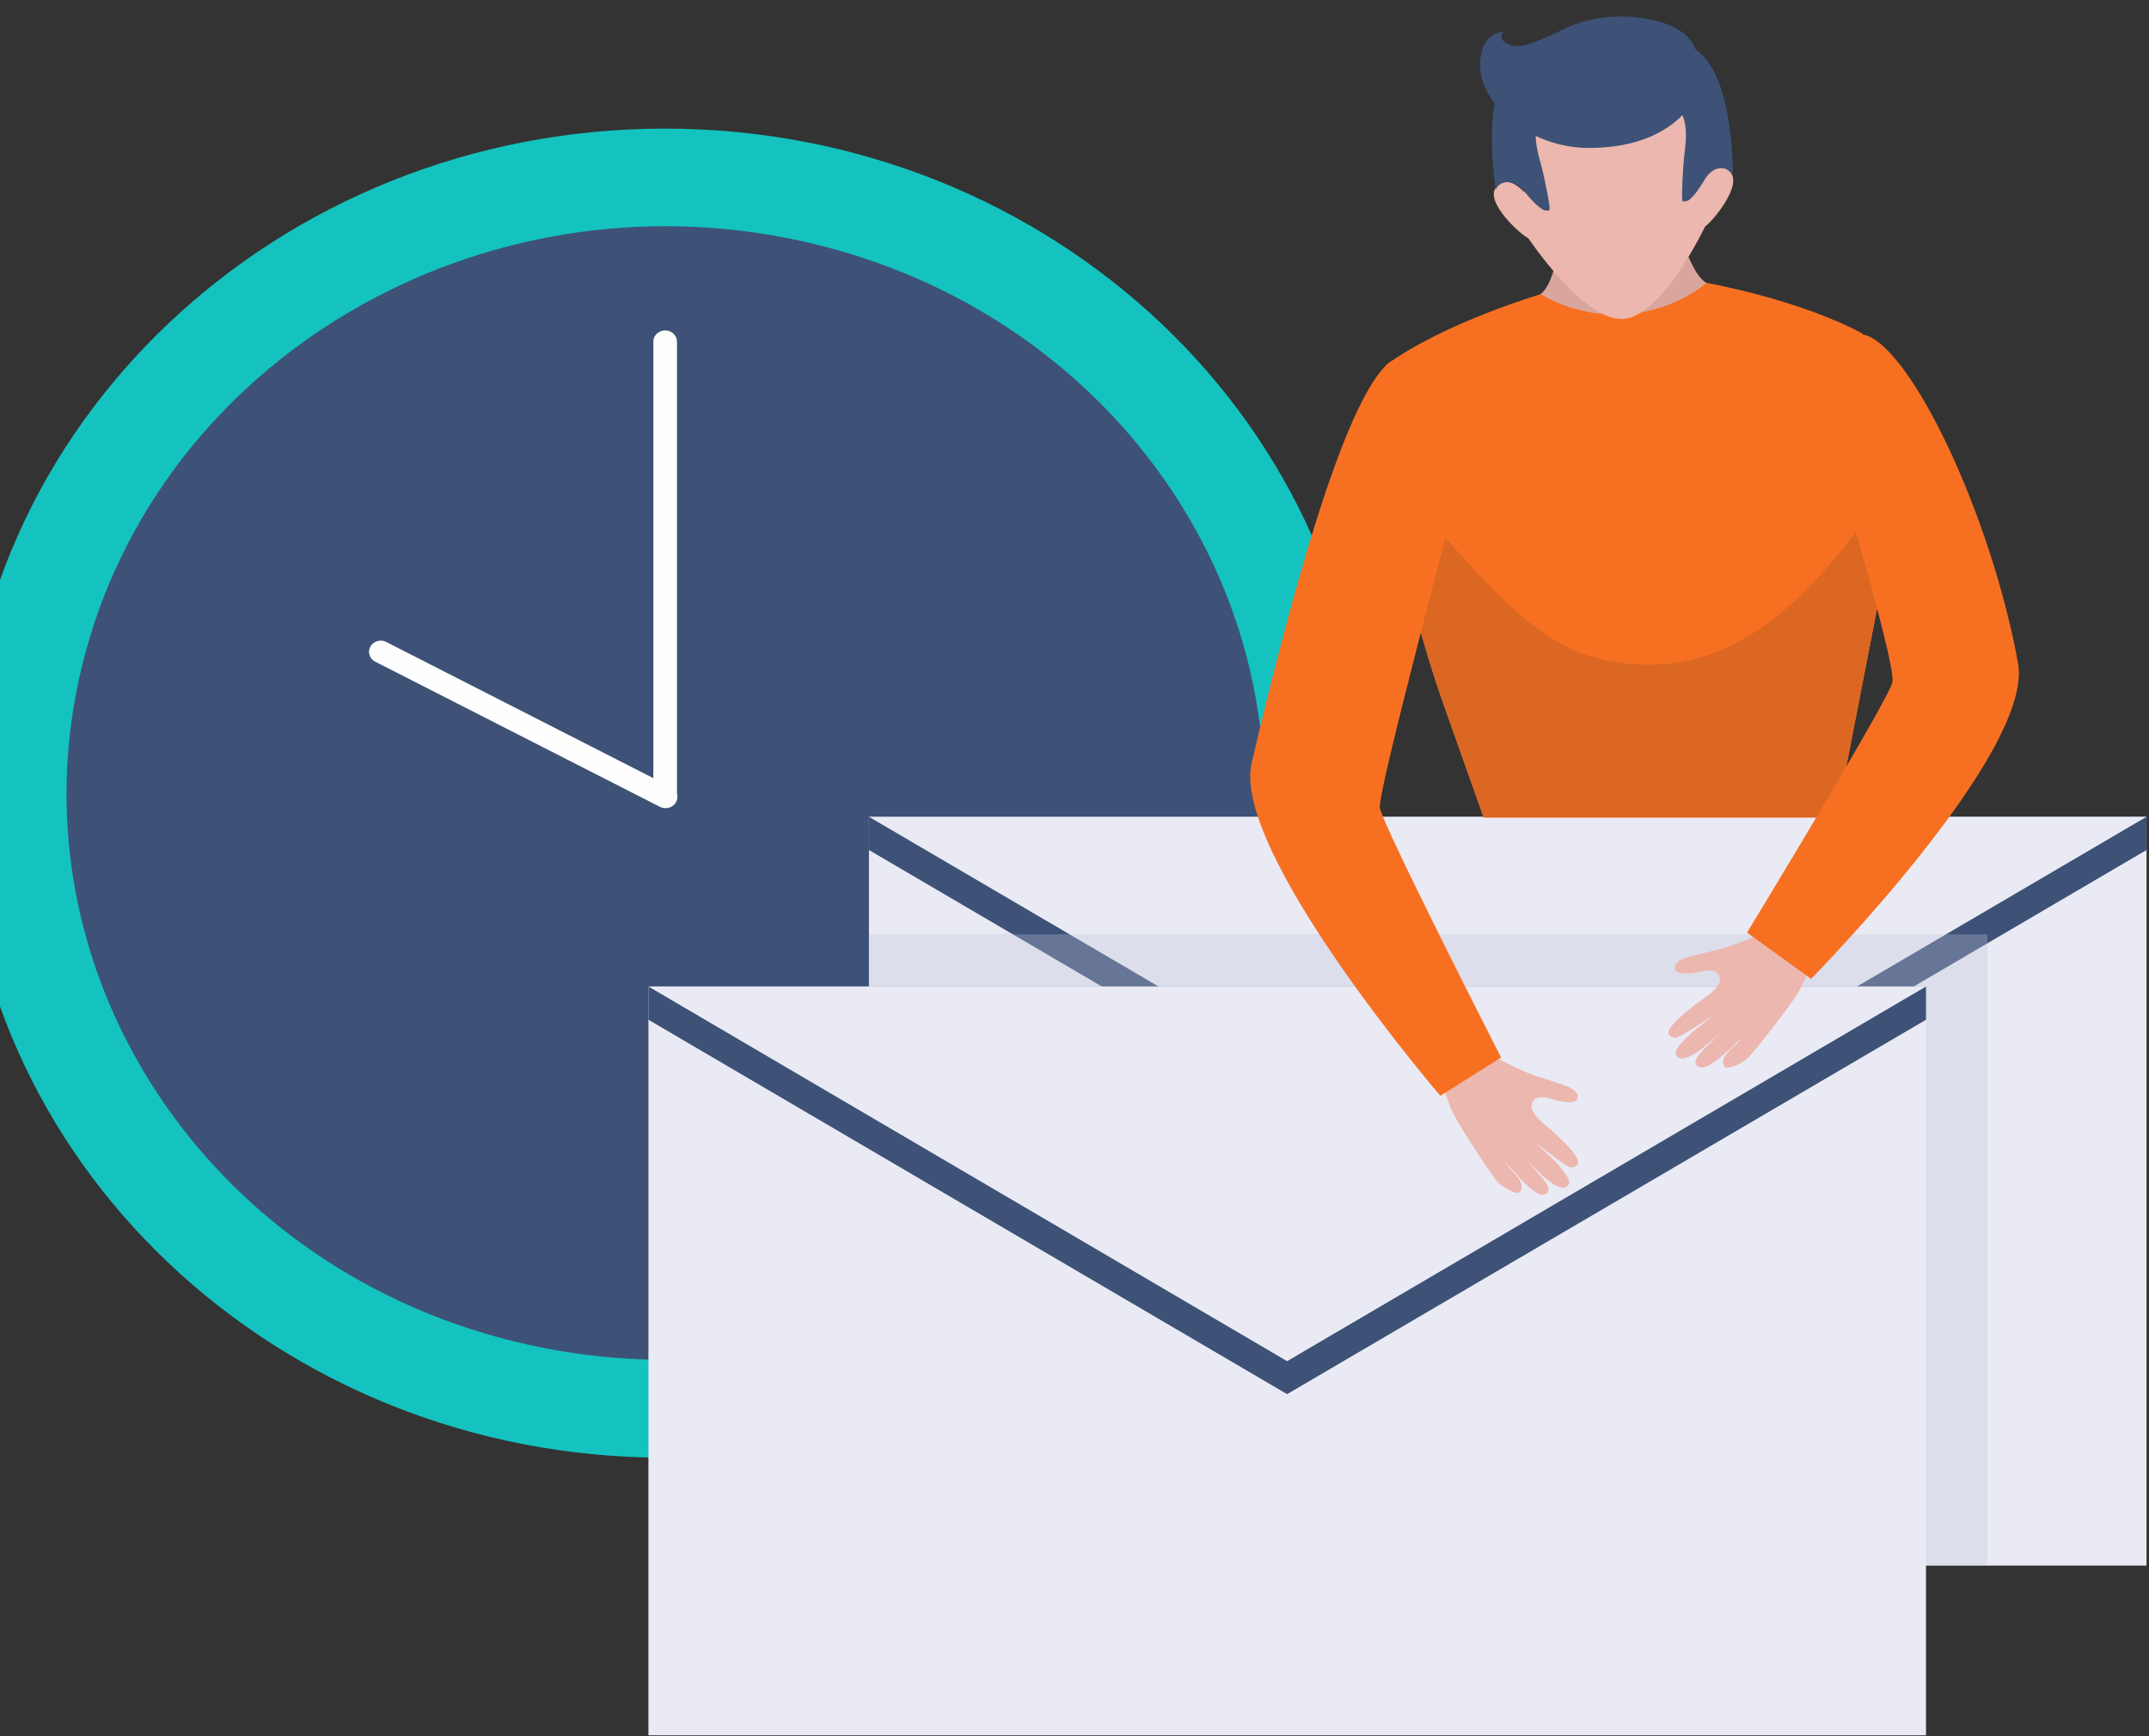 <svg xmlns="http://www.w3.org/2000/svg" width="125" height="101" viewBox="0 0 125 101" fill="none"><rect x="0" y="0" width="125" height="101" fill="#333333" stroke="none"/><path d="M38.67 84.808C61.212 84.808 79.486 67.498 79.486 46.146C79.486 24.793 61.212 7.483 38.67 7.483C16.128 7.483 -2.146 24.793 -2.146 46.146C-2.146 67.498 16.128 84.808 38.67 84.808Z" fill="#14C3BF"></path><path d="M72.602 53.62C76.986 35.888 65.361 18.163 46.636 14.029C27.912 9.896 9.178 20.92 4.794 38.652C0.41 56.384 12.035 74.109 30.76 78.243C49.484 82.376 68.218 71.352 72.602 53.62Z" fill="#3D5276"></path><path d="M38.698 46.973C38.313 46.973 38.003 46.678 38.003 46.328V19.867C38.003 19.517 38.313 19.223 38.683 19.223H38.698C39.068 19.223 39.378 19.517 39.378 19.867V46.342C39.378 46.678 39.068 46.973 38.698 46.973Z" fill="#FEFEFE"></path><path d="M39.319 46.675C39.141 46.998 38.727 47.11 38.387 46.942L21.824 38.495C21.499 38.327 21.366 37.935 21.543 37.627V37.612C21.72 37.304 22.134 37.178 22.46 37.346L39.023 45.793C39.378 45.975 39.496 46.367 39.319 46.675Z" fill="#FEFEFE"></path><path d="M124.855 47.52H50.544V91.085H124.855V47.52Z" fill="#E9EAF4"></path><path d="M87.707 71.236L124.855 49.454V47.52H50.544V49.454L87.707 71.236Z" fill="#3D5276"></path><path d="M87.707 69.303L50.544 47.52H124.855L87.707 69.303Z" fill="#E9EAF4"></path><path opacity="0.32" d="M50.544 91.1H115.598V56.291V54.357H50.544V91.1Z" fill="#BFC2D9"></path><path d="M112.029 57.395H37.718V100.96H112.029V57.395Z" fill="#E9EAF4"></path><path d="M74.866 81.111L112.029 59.329V57.395H37.718V59.329L74.866 81.111Z" fill="#3D5276"></path><path d="M74.866 79.192L37.718 57.395H112.029L74.866 79.192Z" fill="#E9EAF4"></path><path d="M91.219 9.272L93.881 9.09L96.543 8.908C96.543 8.908 97.814 15.73 99.264 16.459C99.264 16.459 101.585 24.457 95.049 24.891C87.137 25.424 89.622 17.089 89.622 17.089C90.967 16.192 91.219 9.272 91.219 9.272Z" fill="#D9A69D"></path><path d="M106.823 47.542L109.706 32.707C109.307 26.012 108.346 19.414 108.346 19.414C104.649 17.411 99.266 16.458 99.266 16.458L99.222 16.5C96.515 18.629 92.685 18.895 89.683 17.144L89.624 17.116C89.624 17.116 83.945 18.783 80.588 21.263C80.588 21.263 80.174 25.073 81.032 29.724C81.742 33.576 82.688 37.386 84.004 41.098L86.296 47.57H106.823V47.542Z" fill="#F77021"></path><path d="M106.824 47.55L109.708 32.716C109.619 31.315 109.604 29.956 109.619 28.653C105.537 34.481 100.731 40.168 92.982 38.319C88.205 37.17 84.967 31.637 81.492 28.765C81.24 28.555 80.989 28.359 80.737 28.163C80.856 28.751 80.974 29.368 81.092 29.998C81.758 33.766 82.734 37.492 84.02 41.106L86.298 47.55H106.824Z" fill="#DB6723"></path><path d="M87.023 10.894C87.703 10.039 88.679 11.202 88.679 11.202C88.679 11.202 87.127 6.733 88.191 4.66C89.256 2.587 93.293 3.371 93.293 3.371C93.293 3.371 97.168 2.055 98.528 3.974C99.889 5.893 99.016 10.515 99.016 10.515C99.016 10.515 99.815 9.227 100.614 9.983C101.412 10.739 99.608 12.897 99.179 13.177C99.179 13.177 96.709 18.402 94.417 18.556C92.125 18.71 88.901 13.863 88.901 13.863C88.443 13.653 86.343 11.748 87.023 10.894Z" fill="#ECB7AE"></path><path d="M94.463 5.111C94.463 5.111 97.494 5.405 97.938 6.904C98.16 7.633 98.041 8.445 97.953 9.187C97.908 9.58 97.775 11.667 97.879 11.709C97.982 11.751 98.189 11.681 98.263 11.625C98.648 11.289 98.929 10.826 99.18 10.406C99.683 9.58 100.511 9.664 100.792 10.14C100.792 10.14 100.896 2.632 97.583 2.59C94.285 2.534 94.463 5.111 94.463 5.111Z" fill="#3D5276"></path><path d="M92.517 5.237C92.517 5.237 89.56 5.937 89.353 7.478C89.249 8.235 89.486 9.019 89.678 9.734C89.781 10.112 90.225 12.171 90.122 12.227C90.018 12.283 89.811 12.241 89.722 12.185C89.293 11.905 88.939 11.471 88.628 11.092C88.007 10.35 87.194 10.532 87.001 11.036C87.001 11.036 85.789 3.626 89.057 3.136C92.325 2.646 92.517 5.237 92.517 5.237Z" fill="#3D5276"></path><path d="M101.323 60.382C101.086 60.802 99.962 61.39 100.288 62.02C100.45 62.328 101.456 61.782 101.693 61.53C102.018 61.194 104.34 58.322 104.739 57.482C105.049 56.824 105.345 56.165 105.685 55.563C104.976 55.087 104.34 54.484 103.763 53.84C102.669 54.218 101.5 54.764 100.421 55.114C99.844 55.297 99.223 55.409 98.646 55.563C98.276 55.661 97.507 55.787 97.433 56.235C97.359 56.725 98.129 56.641 98.439 56.613C98.883 56.571 99.711 56.235 99.977 56.725C100.362 57.44 98.942 58.14 98.439 58.575C97.981 58.981 96.31 60.185 97.433 60.382C97.67 60.423 99.385 59.233 99.652 59.079C99.593 59.135 98.484 60.003 98.424 60.059C98.129 60.382 97.3 61.026 97.493 61.39C97.921 62.175 99.785 60.339 100.066 60.087L99.356 60.816C98.75 61.362 98.365 61.838 98.809 62.062C99.415 62.357 100.776 60.83 101.323 60.382Z" fill="#ECB7AE"></path><path d="M101.618 54.258L105.345 56.948C105.345 56.948 118.329 43.78 117.383 38.583C115.83 30.052 111.231 20.317 108.495 19.49C107.356 19.14 106.069 23.497 107.578 29.66C107.578 29.66 110.255 38.737 110.077 39.676C109.914 40.629 101.618 54.258 101.618 54.258Z" fill="#F77021"></path><path d="M87.549 67.61C87.756 68.058 88.821 68.731 88.436 69.319C88.244 69.613 87.283 68.983 87.076 68.731C86.78 68.367 84.71 65.327 84.384 64.458C84.133 63.772 83.896 63.1 83.601 62.469C84.355 62.049 85.035 61.503 85.671 60.9C86.721 61.363 87.845 61.993 88.88 62.427C89.442 62.651 90.048 62.819 90.61 63.016C90.965 63.142 91.734 63.324 91.764 63.772C91.793 64.276 91.039 64.122 90.729 64.066C90.285 63.982 89.486 63.59 89.176 64.066C88.732 64.752 90.093 65.551 90.536 66.027C90.965 66.462 92.518 67.806 91.379 67.918C91.143 67.946 89.531 66.63 89.279 66.448C89.324 66.504 90.359 67.456 90.418 67.526C90.684 67.862 91.453 68.577 91.231 68.927C90.743 69.683 89.028 67.694 88.776 67.428L89.427 68.212C89.974 68.801 90.329 69.305 89.856 69.487C89.279 69.725 88.052 68.1 87.549 67.61Z" fill="#ECB7AE"></path><path d="M87.314 61.526L83.779 63.754C83.779 63.754 71.594 49.535 72.806 44.38C74.788 35.934 78.16 23.004 80.896 21.029C81.842 20.343 84.874 25.764 84.652 29.154C84.652 29.154 80.142 46.033 80.26 46.986C80.378 47.938 87.314 61.526 87.314 61.526Z" fill="#F77021"></path><path d="M98.746 3.479C98.746 3.479 98.805 2.331 97.429 1.616C96.054 0.902 93.318 0.594 91.144 1.616C88.97 2.639 88.32 2.877 87.684 2.541C87.048 2.205 87.447 1.855 87.447 1.855C87.447 1.855 86.028 1.84 86.101 3.928C86.175 6.015 88.882 8.606 92.416 8.606C97.829 8.62 99.574 5.034 98.746 3.479Z" fill="#3D5276"></path></svg>